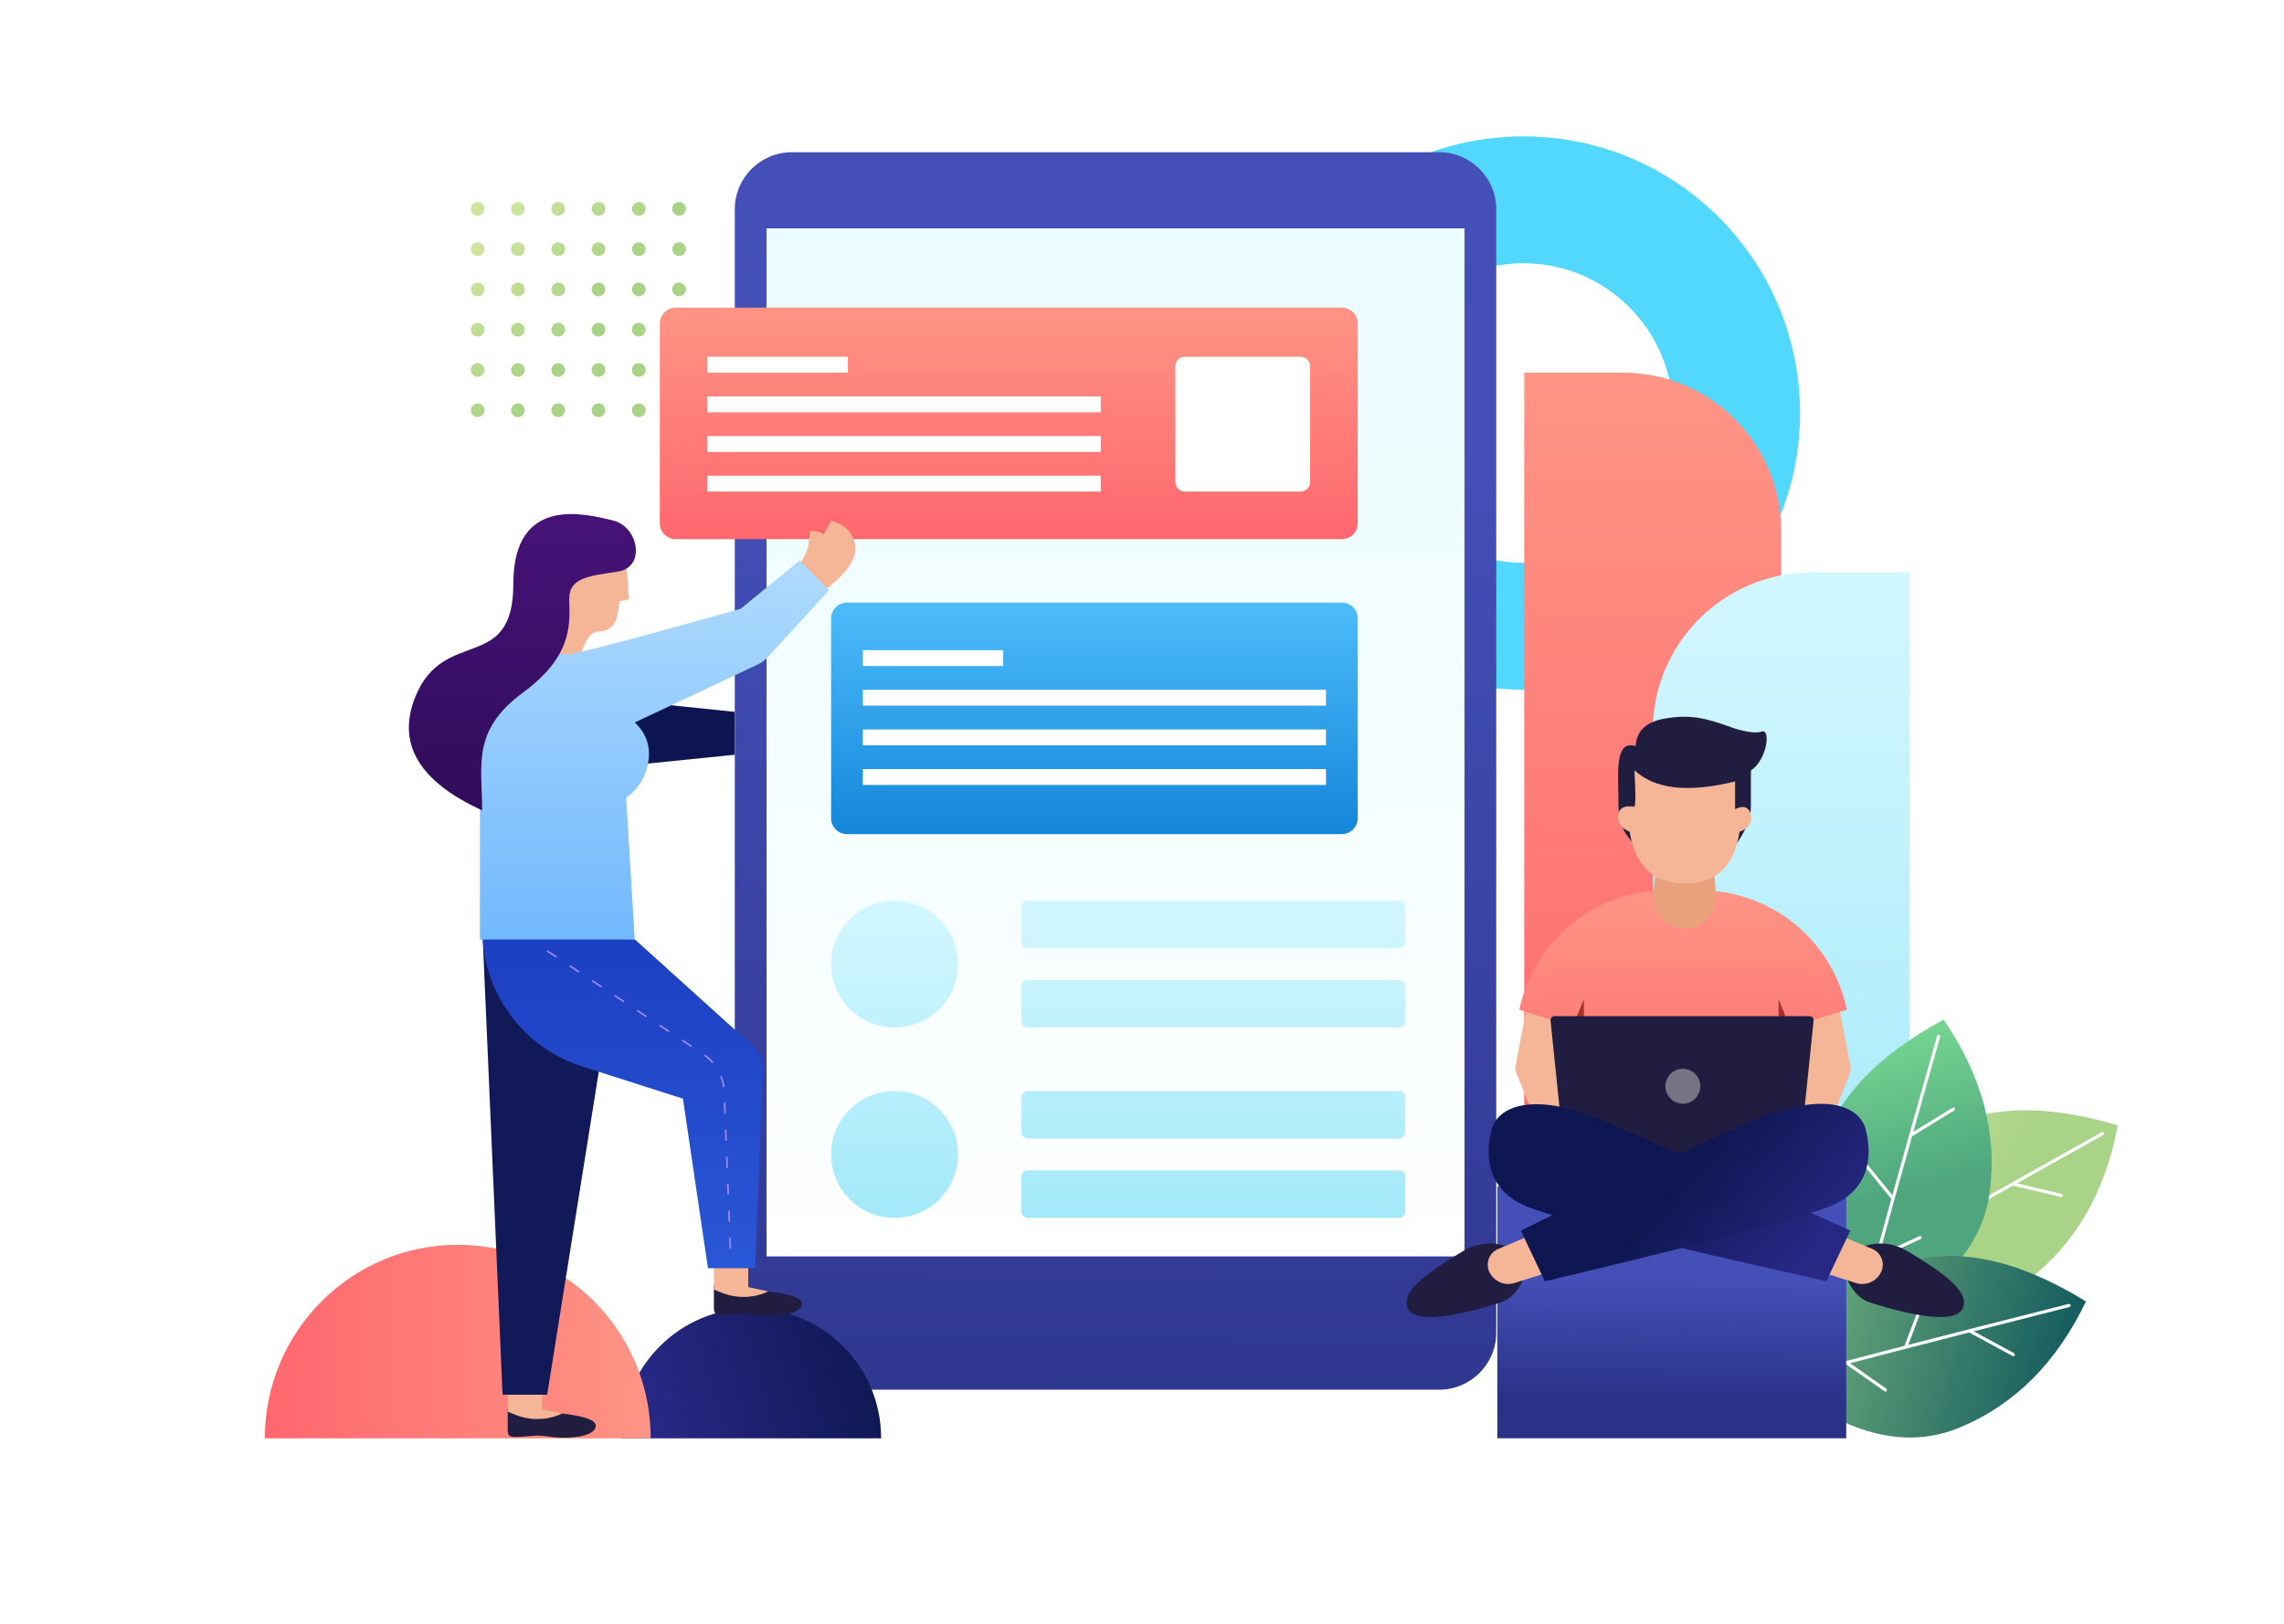<?xml version="1.0" encoding="UTF-8"?>
<svg width="1440px" height="1024px" viewBox="0 0 1440 1024" version="1.1" xmlns="http://www.w3.org/2000/svg" xmlns:xlink="http://www.w3.org/1999/xlink">
    <!-- Generator: Sketch 53.2 (72643) - https://sketchapp.com -->
    <title>Developer</title>
    <desc>Created with Sketch.</desc>
    <defs>
        <linearGradient x1="50%" y1="0%" x2="50%" y2="100%" id="linearGradient-1">
            <stop stop-color="#FF9485" offset="0%"></stop>
            <stop stop-color="#FF676E" offset="100%"></stop>
        </linearGradient>
        <linearGradient x1="50%" y1="7.264%" x2="50%" y2="151.058%" id="linearGradient-2">
            <stop stop-color="#D0F6FF" offset="0%"></stop>
            <stop stop-color="#8BE2F7" offset="100%"></stop>
        </linearGradient>
        <linearGradient x1="8.407%" y1="13.138%" x2="56.566%" y2="50%" id="linearGradient-3">
            <stop stop-color="#CFE49F" offset="0%"></stop>
            <stop stop-color="#A9D386" offset="100%"></stop>
        </linearGradient>
        <linearGradient x1="8.382%" y1="31.386%" x2="56.57%" y2="50%" id="linearGradient-4">
            <stop stop-color="#CFE49F" offset="0%"></stop>
            <stop stop-color="#A9D386" offset="100%"></stop>
        </linearGradient>
        <linearGradient x1="44.725%" y1="3.882%" x2="54.925%" y2="56.924%" id="linearGradient-5">
            <stop stop-color="#77D791" offset="0%"></stop>
            <stop stop-color="#4FA67E" offset="100%"></stop>
        </linearGradient>
        <linearGradient x1="4.766%" y1="41.158%" x2="100%" y2="60.574%" id="linearGradient-6">
            <stop stop-color="#6EAE7C" offset="0%"></stop>
            <stop stop-color="#0F575D" offset="100%"></stop>
        </linearGradient>
        <linearGradient x1="50%" y1="114.015%" x2="50.354%" y2="25.902%" id="linearGradient-7">
            <stop stop-color="#2B3389" offset="0%"></stop>
            <stop stop-color="#444FB7" offset="100%"></stop>
        </linearGradient>
        <linearGradient x1="50%" y1="0%" x2="50%" y2="91.848%" id="linearGradient-8">
            <stop stop-color="#EAFCFF" offset="0%"></stop>
            <stop stop-color="#FFFFFF" offset="100%"></stop>
        </linearGradient>
        <linearGradient x1="50%" y1="0%" x2="50%" y2="100%" id="linearGradient-9">
            <stop stop-color="#FF9485" offset="0%"></stop>
            <stop stop-color="#FF676E" offset="100%"></stop>
        </linearGradient>
        <linearGradient x1="50%" y1="-2.48949813e-15%" x2="50%" y2="100%" id="linearGradient-10">
            <stop stop-color="#4DBCFA" offset="0%"></stop>
            <stop stop-color="#1486DB" offset="100%"></stop>
        </linearGradient>
        <linearGradient x1="50%" y1="7.264%" x2="50%" y2="151.058%" id="linearGradient-11">
            <stop stop-color="#D0F6FF" offset="0%"></stop>
            <stop stop-color="#8BE2F7" offset="100%"></stop>
        </linearGradient>
        <linearGradient x1="50%" y1="0%" x2="62.585%" y2="89.368%" id="linearGradient-12">
            <stop stop-color="#0F1752" offset="0%"></stop>
            <stop stop-color="#272884" offset="100%"></stop>
        </linearGradient>
        <linearGradient x1="50%" y1="0%" x2="50%" y2="100%" id="linearGradient-13">
            <stop stop-color="#FF9485" offset="0%"></stop>
            <stop stop-color="#FF676E" offset="100%"></stop>
        </linearGradient>
        <linearGradient x1="50%" y1="83.437%" x2="50.935%" y2="37.413%" id="linearGradient-14">
            <stop stop-color="#2B3389" offset="0%"></stop>
            <stop stop-color="#444FB7" offset="100%"></stop>
        </linearGradient>
        <linearGradient x1="50%" y1="0%" x2="50%" y2="100%" id="linearGradient-15">
            <stop stop-color="#FF9485" offset="0%"></stop>
            <stop stop-color="#FF676E" offset="100%"></stop>
        </linearGradient>
        <linearGradient x1="50%" y1="38.028%" x2="100%" y2="59.426%" id="linearGradient-16">
            <stop stop-color="#0F1752" offset="0%"></stop>
            <stop stop-color="#272884" offset="100%"></stop>
        </linearGradient>
        <linearGradient x1="50%" y1="36.967%" x2="100%" y2="60.262%" id="linearGradient-17">
            <stop stop-color="#0F1752" offset="0%"></stop>
            <stop stop-color="#272884" offset="100%"></stop>
        </linearGradient>
        <linearGradient x1="82.577%" y1="-52.951%" x2="82.577%" y2="186.665%" id="linearGradient-18">
            <stop stop-color="#1533B6" offset="0%"></stop>
            <stop stop-color="#356BE9" offset="100%"></stop>
        </linearGradient>
        <linearGradient x1="50%" y1="-27.364%" x2="50%" y2="100%" id="linearGradient-19">
            <stop stop-color="#C0E4FD" offset="0%"></stop>
            <stop stop-color="#72B9FE" offset="100%"></stop>
        </linearGradient>
        <linearGradient x1="50%" y1="0%" x2="50%" y2="100%" id="linearGradient-20">
            <stop stop-color="#48137B" offset="0%"></stop>
            <stop stop-color="#300C59" offset="100%"></stop>
        </linearGradient>
    </defs>
    <g id="Developer" stroke="none" stroke-width="1" fill="none" fill-rule="evenodd">
        <rect fill="#FFFFFF" x="0" y="0" width="1440" height="1024"></rect>
        <g id="Data" transform="translate(296.827, 86)">
            <path d="M663.595,348.926 C567.262,348.926 489.173,270.813 489.173,174.463 C489.173,78.112 567.262,0 663.595,0 C759.928,0 838.017,78.112 838.017,174.463 C838.017,270.813 759.928,348.926 663.595,348.926 Z M663.595,268.926 C715.74,268.926 758.017,226.636 758.017,174.463 C758.017,122.29 715.74,80 663.595,80 C611.45,80 569.173,122.29 569.173,174.463 C569.173,226.636 611.45,268.926 663.595,268.926 Z" id="Shape" fill="#52D7FD" fill-rule="nonzero"></path>
            <path d="M726.173,149 C781.401,149 826.173,193.772 826.173,249 L826.173,667 L664.173,667 L664.173,149 L726.173,149 Z" id="Shape" fill="url(#linearGradient-1)"></path>
            <path d="M845.173,275 L907.173,275 L907.173,720 L745.173,720 L745.173,375 C745.173,319.772 789.945,275 845.173,275 Z" id="Shape" fill="url(#linearGradient-2)"></path>
            <path d="M8.641,172.724 C8.641,175.111 6.706,177.046 4.32,177.046 C1.934,177.046 -1.13686838e-13,175.111 -1.13686838e-13,172.724 C-1.13686838e-13,170.338 1.934,168.403 4.32,168.403 C6.706,168.403 8.641,170.338 8.641,172.724 Z M8.641,147.321 C8.641,149.707 6.706,151.642 4.32,151.642 C1.934,151.642 -1.13686838e-13,149.707 -1.13686838e-13,147.321 C-1.13686838e-13,144.934 1.934,142.999 4.32,142.999 C6.706,142.999 8.641,144.934 8.641,147.321 Z M8.641,121.917 C8.641,124.303 6.706,126.238 4.32,126.238 C1.934,126.238 -1.13686838e-13,124.303 -1.13686838e-13,121.917 C-1.13686838e-13,119.53 1.934,117.595 4.32,117.595 C6.706,117.595 8.641,119.53 8.641,121.917 Z M8.641,96.513 C8.641,98.899 6.706,100.834 4.32,100.834 C1.934,100.834 -1.13686838e-13,98.899 -1.13686838e-13,96.513 C-1.13686838e-13,94.126 1.934,92.191 4.32,92.191 C6.706,92.191 8.641,94.126 8.641,96.513 Z M8.641,71.109 C8.641,73.496 6.706,75.43 4.32,75.43 C1.934,75.43 -1.13686838e-13,73.496 -1.13686838e-13,71.109 C-1.13686838e-13,68.722 1.934,66.787 4.32,66.787 C6.706,66.787 8.641,68.722 8.641,71.109 Z M8.641,45.705 C8.641,48.092 6.706,50.027 4.32,50.027 C1.934,50.027 -1.13686838e-13,48.092 -1.13686838e-13,45.705 C-1.13686838e-13,43.318 1.934,41.383 4.32,41.383 C6.706,41.383 8.641,43.318 8.641,45.705 Z M34.037,172.724 C34.037,175.111 32.103,177.046 29.717,177.046 C27.331,177.046 25.396,175.111 25.396,172.724 C25.396,170.338 27.331,168.403 29.717,168.403 C32.103,168.403 34.037,170.338 34.037,172.724 Z M34.037,147.321 C34.037,149.707 32.103,151.642 29.717,151.642 C27.331,151.642 25.396,149.707 25.396,147.321 C25.396,144.934 27.331,142.999 29.717,142.999 C32.103,142.999 34.037,144.934 34.037,147.321 Z M34.037,121.917 C34.037,124.303 32.103,126.238 29.717,126.238 C27.331,126.238 25.396,124.303 25.396,121.917 C25.396,119.53 27.331,117.595 29.717,117.595 C32.103,117.595 34.037,119.53 34.037,121.917 Z M34.037,96.513 C34.037,98.899 32.103,100.834 29.717,100.834 C27.331,100.834 25.396,98.899 25.396,96.513 C25.396,94.126 27.331,92.191 29.717,92.191 C32.103,92.191 34.037,94.126 34.037,96.513 Z M34.037,71.109 C34.037,73.496 32.103,75.43 29.717,75.43 C27.331,75.43 25.396,73.496 25.396,71.109 C25.396,68.722 27.331,66.787 29.717,66.787 C32.103,66.787 34.037,68.722 34.037,71.109 Z M34.037,45.705 C34.037,48.092 32.103,50.027 29.717,50.027 C27.331,50.027 25.396,48.092 25.396,45.705 C25.396,43.318 27.331,41.383 29.717,41.383 C32.103,41.383 34.037,43.318 34.037,45.705 Z M59.433,172.724 C59.433,175.111 57.499,177.046 55.113,177.046 C52.727,177.046 50.793,175.111 50.793,172.724 C50.793,170.338 52.727,168.403 55.113,168.403 C57.499,168.403 59.433,170.338 59.433,172.724 Z M59.433,147.321 C59.433,149.707 57.499,151.642 55.113,151.642 C52.727,151.642 50.793,149.707 50.793,147.321 C50.793,144.934 52.727,142.999 55.113,142.999 C57.499,142.999 59.433,144.934 59.433,147.321 Z M59.433,121.917 C59.433,124.303 57.499,126.238 55.113,126.238 C52.727,126.238 50.793,124.303 50.793,121.917 C50.793,119.53 52.727,117.595 55.113,117.595 C57.499,117.595 59.433,119.53 59.433,121.917 Z M59.433,96.513 C59.433,98.899 57.499,100.834 55.113,100.834 C52.727,100.834 50.793,98.899 50.793,96.513 C50.793,94.126 52.727,92.191 55.113,92.191 C57.499,92.191 59.433,94.126 59.433,96.513 Z M59.433,71.109 C59.433,73.496 57.499,75.43 55.113,75.43 C52.727,75.43 50.793,73.496 50.793,71.109 C50.793,68.722 52.727,66.787 55.113,66.787 C57.499,66.787 59.433,68.722 59.433,71.109 Z M59.433,45.705 C59.433,48.092 57.499,50.027 55.113,50.027 C52.727,50.027 50.793,48.092 50.793,45.705 C50.793,43.318 52.727,41.383 55.113,41.383 C57.499,41.383 59.433,43.318 59.433,45.705 Z M84.829,172.724 C84.829,175.111 82.895,177.046 80.509,177.046 C78.123,177.046 76.189,175.111 76.189,172.724 C76.189,170.338 78.123,168.403 80.509,168.403 C82.895,168.403 84.829,170.338 84.829,172.724 Z M84.829,147.321 C84.829,149.707 82.895,151.642 80.509,151.642 C78.123,151.642 76.189,149.707 76.189,147.321 C76.189,144.934 78.123,142.999 80.509,142.999 C82.895,142.999 84.829,144.934 84.829,147.321 Z M84.829,121.917 C84.829,124.303 82.895,126.238 80.509,126.238 C78.123,126.238 76.189,124.303 76.189,121.917 C76.189,119.53 78.123,117.595 80.509,117.595 C82.895,117.595 84.829,119.53 84.829,121.917 Z M84.829,96.513 C84.829,98.899 82.895,100.834 80.509,100.834 C78.123,100.834 76.189,98.899 76.189,96.513 C76.189,94.126 78.123,92.191 80.509,92.191 C82.895,92.191 84.829,94.126 84.829,96.513 Z M84.829,71.109 C84.829,73.496 82.895,75.43 80.509,75.43 C78.123,75.43 76.189,73.496 76.189,71.109 C76.189,68.722 78.123,66.787 80.509,66.787 C82.895,66.787 84.829,68.722 84.829,71.109 Z M84.829,45.705 C84.829,48.092 82.895,50.027 80.509,50.027 C78.123,50.027 76.189,48.092 76.189,45.705 C76.189,43.318 78.123,41.383 80.509,41.383 C82.895,41.383 84.829,43.318 84.829,45.705 Z M110.226,172.724 C110.226,175.111 108.291,177.046 105.905,177.046 C103.519,177.046 101.585,175.111 101.585,172.724 C101.585,170.338 103.519,168.403 105.905,168.403 C108.291,168.403 110.226,170.338 110.226,172.724 Z M110.226,147.321 C110.226,149.707 108.291,151.642 105.905,151.642 C103.519,151.642 101.585,149.707 101.585,147.321 C101.585,144.934 103.519,142.999 105.905,142.999 C108.291,142.999 110.226,144.934 110.226,147.321 Z M110.226,121.917 C110.226,124.303 108.291,126.238 105.905,126.238 C103.519,126.238 101.585,124.303 101.585,121.917 C101.585,119.53 103.519,117.595 105.905,117.595 C108.291,117.595 110.226,119.53 110.226,121.917 Z M110.226,96.513 C110.226,98.899 108.291,100.834 105.905,100.834 C103.519,100.834 101.585,98.899 101.585,96.513 C101.585,94.126 103.519,92.191 105.905,92.191 C108.291,92.191 110.226,94.126 110.226,96.513 Z M110.226,71.109 C110.226,73.496 108.291,75.43 105.905,75.43 C103.519,75.43 101.585,73.496 101.585,71.109 C101.585,68.722 103.519,66.787 105.905,66.787 C108.291,66.787 110.226,68.722 110.226,71.109 Z M110.226,45.705 C110.226,48.092 108.291,50.027 105.905,50.027 C103.519,50.027 101.585,48.092 101.585,45.705 C101.585,43.318 103.519,41.383 105.905,41.383 C108.291,41.383 110.226,43.318 110.226,45.705 Z M135.622,172.724 C135.622,175.111 133.688,177.046 131.302,177.046 C128.916,177.046 126.981,175.111 126.981,172.724 C126.981,170.338 128.916,168.403 131.302,168.403 C133.688,168.403 135.622,170.338 135.622,172.724 Z M135.622,147.321 C135.622,149.707 133.688,151.642 131.302,151.642 C128.916,151.642 126.981,149.707 126.981,147.321 C126.981,144.934 128.916,142.999 131.302,142.999 C133.688,142.999 135.622,144.934 135.622,147.321 Z M135.622,121.917 C135.622,124.303 133.688,126.238 131.302,126.238 C128.916,126.238 126.981,124.303 126.981,121.917 C126.981,119.53 128.916,117.595 131.302,117.595 C133.688,117.595 135.622,119.53 135.622,121.917 Z M135.622,96.513 C135.622,98.899 133.688,100.834 131.302,100.834 C128.916,100.834 126.981,98.899 126.981,96.513 C126.981,94.126 128.916,92.191 131.302,92.191 C133.688,92.191 135.622,94.126 135.622,96.513 Z M135.622,71.109 C135.622,73.496 133.688,75.43 131.302,75.43 C128.916,75.43 126.981,73.496 126.981,71.109 C126.981,68.722 128.916,66.787 131.302,66.787 C133.688,66.787 135.622,68.722 135.622,71.109 Z M135.622,45.705 C135.622,48.092 133.688,50.027 131.302,50.027 C128.916,50.027 126.981,48.092 126.981,45.705 C126.981,43.318 128.916,41.383 131.302,41.383 C133.688,41.383 135.622,43.318 135.622,45.705 Z" id="Shape" fill="url(#linearGradient-3)"></path>
        </g>
        <g id="Plant" transform="translate(1121, 643)">
            <path d="M39.498,164.853 C63.457,71.749 121.683,39.026 214.176,66.686 C206.306,108.786 187.576,141.227 157.986,164.009 C128.396,186.791 88.9,187.072 39.498,164.853 Z" id="Shape" fill="url(#linearGradient-4)"></path>
            <path d="M110.907,123.32 L114.183,91.215 C114.318,89.888 116.308,90.091 116.172,91.418 L113.04,122.114 C137.315,108.397 167.641,91.375 204.021,71.048 C204.503,70.779 205.113,70.951 205.382,71.433 C205.651,71.915 205.479,72.524 204.997,72.794 C185.072,83.927 166.963,94.068 150.671,103.218 L178.847,109.941 C179.384,110.069 179.716,110.608 179.588,111.145 C179.46,111.683 178.92,112.014 178.383,111.886 L148.101,104.661 C135.047,111.994 123.186,118.676 112.52,124.705 C112.426,124.787 112.316,124.847 112.2,124.886 C100.14,131.704 89.613,137.684 80.62,142.827 L106.833,152.4 C107.352,152.59 107.619,153.164 107.43,153.683 C107.24,154.201 106.666,154.468 106.147,154.279 L78.474,144.173 C78.433,144.158 78.395,144.141 78.358,144.122 C64.288,152.179 54.199,158.063 48.093,161.771 C47.621,162.058 47.006,161.908 46.719,161.436 C46.432,160.964 46.582,160.349 47.055,160.062 C57.26,153.864 78.543,141.617 110.907,123.32 Z" id="Shape" fill="#FFFFFF" fill-rule="nonzero"></path>
            <path d="M50.293,192.93 C1.399,110.154 19.433,45.844 104.394,5.68434189e-14 C128.598,35.334 138.293,71.517 133.479,108.55 C128.665,145.582 100.936,173.709 50.293,192.93 Z" id="Shape" fill="url(#linearGradient-5)" fill-rule="nonzero"></path>
            <path d="M71.417,113.068 L51.032,88.05 C50.19,87.017 51.74,85.753 52.583,86.787 L72.073,110.707 C79.539,83.843 88.947,50.363 100.298,10.265 C100.448,9.733 101.001,9.424 101.532,9.575 C102.064,9.725 102.372,10.278 102.222,10.809 C96.005,32.77 90.371,52.746 85.32,70.737 L109.998,55.567 C110.469,55.277 111.084,55.424 111.374,55.895 C111.663,56.365 111.516,56.981 111.045,57.27 L84.524,73.574 C80.479,87.99 76.817,101.101 73.538,112.907 C73.529,113.032 73.494,113.152 73.44,113.261 C69.733,126.61 66.518,138.282 63.796,148.278 L89.1,136.512 C89.601,136.279 90.196,136.496 90.429,136.997 C90.661,137.498 90.444,138.092 89.943,138.325 L63.229,150.747 C63.19,150.765 63.151,150.781 63.111,150.793 C58.86,166.44 55.886,177.733 54.191,184.674 C54.06,185.21 53.518,185.539 52.982,185.408 C52.445,185.277 52.117,184.736 52.248,184.199 C55.081,172.6 61.471,148.891 71.417,113.068 L71.417,113.068 Z" id="Shape" fill="#FFFFFF" fill-rule="nonzero"></path>
            <path d="M-2.27373675e-13,227.324 C47.239,143.593 111.95,127.056 194.133,177.712 C175.635,216.341 149.147,242.829 114.669,257.176 C80.191,271.523 41.968,261.573 -2.27373675e-13,227.324 Z" id="Shape" fill="url(#linearGradient-6)"></path>
            <path d="M79.725,205.688 L91.199,175.525 C91.673,174.279 93.542,174.99 93.068,176.236 L82.098,205.076 C109.095,198.109 142.794,189.516 183.196,179.297 C183.731,179.162 184.275,179.486 184.41,180.022 C184.546,180.557 184.222,181.101 183.686,181.236 C161.559,186.833 141.442,191.942 123.337,196.563 L148.813,210.349 C149.299,210.612 149.48,211.219 149.217,211.705 C148.954,212.19 148.347,212.371 147.861,212.108 L120.481,197.292 C105.974,200.996 92.788,204.381 80.925,207.444 C80.812,207.499 80.691,207.528 80.569,207.536 C67.155,211 55.439,214.052 45.421,216.692 L68.264,232.724 C68.716,233.041 68.825,233.664 68.508,234.117 C68.191,234.569 67.567,234.678 67.115,234.361 L43,217.436 C42.965,217.412 42.932,217.385 42.901,217.357 C27.225,221.499 15.958,224.57 9.099,226.572 C8.569,226.727 8.014,226.422 7.859,225.892 C7.704,225.362 8.009,224.807 8.539,224.652 C20.001,221.307 43.728,214.986 79.725,205.688 Z" id="Shape" fill="#FFFFFF" fill-rule="nonzero"></path>
        </g>
        <g id="gadget" transform="translate(416, 96)">
            <path d="M83.263,0 L491.341,0 C511.223,2.84217094e-14 527.341,16.118 527.341,36 L527.341,744.365 C527.341,764.247 511.223,780.365 491.341,780.365 L83.263,780.365 C63.381,780.365 47.263,764.247 47.263,744.365 L47.263,36 C47.263,16.118 63.381,0 83.263,0 Z" id="Shape" fill="url(#linearGradient-7)"></path>
            <path d="M507.341,696.325 L67.263,696.325 L67.263,48.022 L507.341,48.022 L507.341,696.325 Z M471.341,780.365 L103.263,780.365 L471.341,780.365 L471.341,780.365 Z" id="Shape" fill="url(#linearGradient-8)"></path>
            <path d="M10,98 L430,98 C435.523,98 440,102.477 440,108 L440,234 C440,239.523 435.523,244 430,244 L10,244 C4.477,244 0,239.523 0,234 L0,108 C0,102.477 4.477,98 10,98 Z" id="Shape" fill="url(#linearGradient-9)"></path>
            <path d="M331,129 L404,129 C407.314,129 410,131.686 410,135 L410,208 C410,211.314 407.314,214 404,214 L331,214 C327.686,214 325,211.314 325,208 L325,135 C325,131.686 327.686,129 331,129 Z M30,129 L118.5,129 L118.5,139 L30,139 L30,129 Z M30,179 L278,179 L278,189 L30,189 L30,179 Z M30,204 L278,204 L278,214 L30,214 L30,204 Z M30,154 L278,154 L278,164 L30,164 L30,154 Z" id="Shape" fill="#FFFFFF"></path>
            <path d="M118,284 L430,284 C435.523,284 440,288.477 440,294 L440,420 C440,425.523 435.523,430 430,430 L118,430 C112.477,430 108,425.523 108,420 L108,294 C108,288.477 112.477,284 118,284 Z" id="Shape" fill="url(#linearGradient-10)"></path>
            <path d="M128,314 L216.5,314 L216.5,324 L128,324 L128,314 Z M128,364 L420,364 L420,374 L128,374 L128,364 Z M128,389 L420,389 L420,399 L128,399 L128,389 Z M128,339 L420,339 L420,349 L128,349 L128,339 Z" id="Shape" fill="#FFFFFF"></path>
            <path d="M232,472 L466,472 C468.209,472 470,473.791 470,476 L470,498 C470,500.209 468.209,502 466,502 L232,502 C229.791,502 228,500.209 228,498 L228,476 C228,473.791 229.791,472 232,472 Z M232,592 L466,592 C468.209,592 470,593.791 470,596 L470,618 C470,620.209 468.209,622 466,622 L232,622 C229.791,622 228,620.209 228,618 L228,596 C228,593.791 229.791,592 232,592 Z M232,522 L466,522 C468.209,522 470,523.791 470,526 L470,548 C470,550.209 468.209,552 466,552 L232,552 C229.791,552 228,550.209 228,548 L228,526 C228,523.791 229.791,522 232,522 Z M232,642 L466,642 C468.209,642 470,643.791 470,646 L470,668 C470,670.209 468.209,672 466,672 L232,672 C229.791,672 228,670.209 228,668 L228,646 C228,643.791 229.791,642 232,642 Z M148,552 C125.909,552 108,534.091 108,512 C108,489.909 125.909,472 148,472 C170.091,472 188,489.909 188,512 C188,534.091 170.091,552 148,552 Z M148,672 C125.909,672 108,654.091 108,632 C108,609.909 125.909,592 148,592 C170.091,592 188,609.909 188,632 C188,654.091 170.091,672 148,672 Z" id="Shape" fill="url(#linearGradient-11)"></path>
        </g>
        <g id="Ornament" transform="translate(166.61, 784.39)">
            <path d="M348.179,163.399 C348.179,107.343 348.179,36.473 348.179,-0.135 C302.868,-0.135 266.135,36.473 266.135,81.632 C266.135,126.79 302.868,163.399 348.179,163.399 Z" id="Shape" fill="url(#linearGradient-12)" transform="translate(307.157, 81.632) rotate(-270) translate(-307.157, -81.632) "></path>
            <path d="M183.044,183.264 C183.044,99.878 183.044,-5.544 183.044,-60 C115.641,-60 61,-5.544 61,61.632 C61,128.807 115.641,183.264 183.044,183.264 Z" id="Shape" fill="url(#linearGradient-13)" transform="translate(122.022, 61.632) rotate(-270) translate(-122.022, -61.632) "></path>
        </g>
        <g id="Men" transform="translate(886.745, 452)">
            <polygon id="Shape" fill="url(#linearGradient-14)" points="57.255 296 277.255 296 277.255 455 57.255 455"></polygon>
            <path d="M76.147,181.586 L108.496,189.532 L95.742,222.164 L108.496,261.905 L81.593,256.133 L69.001,223.773 C68.592,222.721 68.487,221.576 68.699,220.468 L76.147,181.586 Z" id="Shape" fill="#F4B696"></path>
            <path d="M272.605,182 L280.052,220.882 C280.264,221.99 280.16,223.135 279.751,224.186 L267.159,256.547 L240.255,262.319 L253.01,222.578 L240.255,189.946 L272.605,182 Z" id="Shape" fill="#F4B696"></path>
            <path d="M163.513,109.51 L185.263,109.51 C230.008,109.51 268.588,140.966 277.599,184.794 L243.672,195.024 L243.672,285.734 L103.455,285.734 L103.455,195.024 L71.155,184.794 C80.177,140.963 118.763,109.51 163.513,109.51 Z" id="Shape" fill="url(#linearGradient-15)"></path>
            <path d="M284.756,335.388 C295.787,330.474 306.498,331.212 316.89,337.6 C332.477,347.183 357.102,361.794 350.37,373.634 C343.638,385.475 302.611,372.679 292.37,369.442 C282.128,366.205 276.566,354.355 276.346,348.041 C276.199,343.833 279.002,339.615 284.756,335.388 Z" id="Shape" fill="#211D41"></path>
            <path d="M266.923,324.4 L293.672,335.596 C299.167,337.896 301.757,344.214 299.457,349.709 C299.378,349.899 299.293,350.086 299.203,350.271 C296.328,356.167 289.566,359.065 283.314,357.08 L255.972,348.396 L266.923,324.4 Z" id="Shape" fill="#F4B696"></path>
            <polygon id="Shape" fill="#A3332E" points="104.609 195.874 111.854 178.121 111.854 207.247"></polygon>
            <polygon id="Shape" fill="#A3332E" points="241.854 195.874 234.609 207.247 234.609 178.121"></polygon>
            <path d="M93.331,188.811 L254.179,188.811 C255.571,188.811 256.699,189.939 256.699,191.331 C256.699,191.418 256.695,191.504 256.686,191.59 L247.206,283.473 C247.074,284.758 245.991,285.734 244.699,285.734 L102.811,285.734 C101.519,285.734 100.436,284.758 100.304,283.473 L90.824,191.59 C90.681,190.205 91.688,188.967 93.072,188.824 C93.158,188.816 93.244,188.811 93.331,188.811 Z" id="Shape" fill="#211D41"></path>
            <circle id="Shape" fill="#757384" cx="174.255" cy="233" r="11"></circle>
            <path d="M279.86,323.983 L264.731,355.946 C158.724,332.291 96.161,316.748 77.044,309.316 C48.368,298.17 50.213,273.371 53.73,260.138 C57.247,246.904 78.057,234.381 127.914,256.204 C161.152,270.753 211.801,293.346 279.86,323.983 Z" id="Shape" fill="url(#linearGradient-16)"></path>
            <path d="M224.028,9.346 C229.759,7.39 227.465,26.952 217.178,33.888 C217.181,35.582 217.137,36.958 217.137,37.843 L217.137,56.304 C217.137,63.995 213.691,72.547 206.799,81.961 L147.626,83.113 C138.326,77.125 133.676,67.942 133.676,55.565 C133.676,36.999 130.671,14.128 144.461,18.538 C144.988,9.061 150.995,3.284 162.482,1.207 C179.713,-1.908 190.08,1.42 204.328,6.474 C204.802,6.642 205.259,6.828 205.699,7.031 C214.459,9.755 220.569,10.527 224.028,9.346 Z" id="Shape" fill="#211D41"></path>
            <path d="M159.048,77.094 L191.813,77.094 L195.22,111.774 C195.283,112.421 195.315,113.069 195.315,113.718 C195.315,124.7 186.412,133.603 175.43,133.603 C174.781,133.603 174.133,133.571 173.486,133.508 C162.557,132.434 154.567,122.704 155.641,111.774 L159.048,77.094 Z" id="Shape" fill="#E9A17C"></path>
            <path d="M140.723,72.543 C144.21,94.24 155.822,105.088 175.559,105.088 C195.297,105.088 206.769,94.24 209.976,72.543 C215.245,70.557 217.689,67.535 217.307,63.477 C216.734,57.391 213.342,55.207 207.179,58.297 C207.179,51.119 207.179,45.286 207.179,40.798 C177.625,48.088 156.467,45.717 143.705,33.685 C144.521,47.659 144.521,55.342 143.705,56.735 C137.493,55.698 134.077,57.492 133.454,62.117 C132.832,66.742 135.255,70.217 140.723,72.543 Z" id="Shape" fill="#F4B696"></path>
            <path d="M66.754,335.388 C72.508,339.615 75.311,343.833 75.164,348.041 C74.944,354.355 69.382,366.205 59.14,369.442 C48.899,372.679 7.872,385.475 1.14,373.634 C-5.592,361.794 19.033,347.183 34.62,337.6 C45.012,331.212 55.723,330.474 66.754,335.388 Z" id="Shape" fill="#211D41"></path>
            <path d="M84.587,324.4 L95.538,348.396 L68.196,357.08 C61.944,359.065 55.182,356.167 52.307,350.271 C52.217,350.086 52.132,349.899 52.053,349.709 C49.753,344.214 52.343,337.896 57.838,335.596 L84.587,324.4 Z" id="Shape" fill="#F4B696"></path>
            <path d="M72.129,324.079 L87.258,356.042 C187.383,332.164 247.003,316.509 266.121,309.077 C294.797,297.931 292.951,273.132 289.434,259.899 C285.918,246.665 265.108,234.142 215.25,255.965 C182.012,270.514 134.305,293.218 72.129,324.079 Z" id="Shape" fill="url(#linearGradient-17)"></path>
        </g>
        <g id="Women" transform="translate(257.782, 324.181)">
            <polygon id="Shape" fill="#0C1452" points="122.394 160.202 205.394 151.766 205.394 124.738 122.394 116.121"></polygon>
            <path d="M80.77,568.429 C86.007,566.874 92.039,566.56 98.869,567.487 C109.113,568.876 120.832,571.26 117.2,577.062 C113.567,582.864 96.907,583.106 88.653,581.841 C80.399,580.576 79.436,581.304 71.567,581.841 C63.699,582.378 62.314,581.885 62.314,577.416 C62.314,572.947 62.314,567.415 62.314,564.95 C62.315,562.486 62.683,560.34 68.422,562.428 C72.248,563.82 76.364,565.821 80.77,568.429 Z" id="Shape" fill="#211D41"></path>
            <path d="M210.77,491.429 C216.007,489.874 222.039,489.56 228.869,490.487 C239.113,491.876 250.832,494.26 247.2,500.062 C243.567,505.864 226.907,506.106 218.653,504.841 C210.399,503.576 209.436,504.304 201.567,504.841 C193.699,505.378 192.314,504.885 192.314,500.416 C192.314,495.947 192.314,490.415 192.314,487.95 C192.315,485.486 192.683,483.34 198.422,485.428 C202.248,486.82 206.364,488.821 210.77,491.429 Z" id="Shape" fill="#211D41"></path>
            <path d="M192.35,465.192 L213.978,465.192 L213.978,487.49 L226.663,490.226 C217.488,494.499 206.963,494.831 197.537,491.143 L192.35,489.114 L192.35,465.192 Z" id="Shape" fill="#F4B696"></path>
            <path d="M62.35,542.192 L83.978,542.192 L83.978,564.49 L96.663,567.226 C87.488,571.499 76.963,571.831 67.537,568.143 L62.35,566.114 L62.35,542.192 Z" id="Shape" fill="#F4B696"></path>
            <polygon id="Shape" fill="#121958" points="87.196 555.326 59.067 555.326 46.518 266.149 133.113 267.901"></polygon>
            <path d="M218.322,475.568 L188.571,475.568 L172.804,368.671 L109.23,348.332 C73.281,336.831 48.253,304.215 46.448,266.513 L142.328,268.093 L216.972,335.525 C221.152,339.302 223.441,344.738 223.221,350.367 L218.322,475.568 Z" id="Shape" fill="url(#linearGradient-18)"></path>
            <path d="M261.525,12.771 C262.982,10.191 264.518,7.354 266.132,4.26 C274.999,6.49 280.114,11.748 281.476,20.033 C282.839,28.319 275.104,38.712 258.271,51.212 L244.441,34.97 C245.268,34.324 246.083,33.633 246.887,32.896 L246.159,32.015 C249.271,27.167 251.131,23.262 251.739,20.298 C252.347,17.335 252.685,14.111 252.752,10.627 C256.636,10.657 259.561,11.372 261.525,12.771 L261.525,12.771 Z" id="Shape" fill="#F4B696"></path>
            <path d="M106.242,96.095 L82.451,89.704 L84.831,78.508 C78.117,66.714 78.117,51.989 84.831,34.334 C91.545,16.679 108.856,13.63 136.763,25.187 L138.752,53.862 L132.925,54.874 C132.235,59.117 131.771,61.909 131.534,63.252 C130.388,69.726 126.673,74.117 119.134,74.117 C114.107,74.117 109.81,81.443 106.242,96.095 Z" id="Shape" fill="#F4B696"></path>
            <path d="M99.953,88.409 C104.757,88.409 141.162,78.85 209.167,59.734 L246.45,29.217 L264.864,48.054 L226.135,90.317 C224.38,92.233 222.268,93.788 219.918,94.896 L142.394,131.443 C149.514,138.052 152.404,146.133 151.066,155.686 C149.728,165.24 145.04,173.012 137.002,179.004 L142.394,268.276 L44.784,268.276 L44.784,130.409 C44.784,107.213 63.588,88.409 86.784,88.409 C91.174,88.409 95.564,88.409 99.953,88.409 Z" id="Shape" fill="url(#linearGradient-19)"></path>
            <path d="M86.97,275.927 L87.522,275.094 L93.36,278.956 L92.808,279.79 L86.97,275.927 Z M101.148,285.309 L101.7,284.475 L107.537,288.337 L106.985,289.171 L101.148,285.309 Z M115.325,294.69 L115.877,293.856 L121.715,297.718 L121.163,298.552 L115.325,294.69 Z M129.502,304.071 L130.054,303.237 L135.892,307.099 L135.34,307.933 L129.502,304.071 Z M143.68,313.452 L144.232,312.618 L150.069,316.48 L149.517,317.314 L143.68,313.452 Z M157.857,322.833 L158.409,321.999 L164.247,325.861 L163.695,326.695 L157.857,322.833 Z M172.034,332.214 L172.586,331.38 L178.424,335.242 L177.872,336.076 L172.034,332.214 Z M186.176,341.606 L186.764,340.798 C188.694,342.203 190.446,343.824 191.989,345.629 L191.229,346.279 C189.736,344.533 188.042,342.965 186.176,341.606 Z M196.29,354.722 L197.221,354.358 C198.086,356.572 198.69,358.882 199.019,361.244 L198.029,361.382 C197.711,359.098 197.126,356.863 196.29,354.722 Z M198.567,371.293 L199.566,371.253 L199.845,378.247 L198.845,378.287 L198.567,371.293 Z M199.243,388.279 L200.242,388.239 L200.521,395.234 L199.522,395.274 L199.243,388.279 Z M199.92,405.266 L200.919,405.226 L201.198,412.22 L200.198,412.26 L199.92,405.266 Z M200.596,422.252 L201.595,422.213 L201.874,429.207 L200.875,429.247 L200.596,422.252 Z M201.273,439.239 L202.272,439.199 L202.55,446.194 L201.551,446.233 L201.273,439.239 Z M201.949,456.225 L202.948,456.186 L203.227,463.18 L202.228,463.22 L201.949,456.225 Z" id="Shape" fill="#A587FF" fill-rule="nonzero"></path>
            <path d="M132.01,36.205 C114.508,39.013 101.099,39.722 101.099,53.344 C101.099,66.966 104.941,88.355 72.131,112.409 C39.322,136.464 46.203,158.442 46.203,186.845 C6.207,168.546 -7.822,144.64 4.117,115.127 C22.024,70.858 65.857,100.855 65.857,44.031 C65.857,-12.793 112.268,0.192 128.549,3.987 C144.829,7.783 149.513,33.396 132.01,36.205 Z" id="Shape" fill="url(#linearGradient-20)"></path>
        </g>
    </g>
</svg>